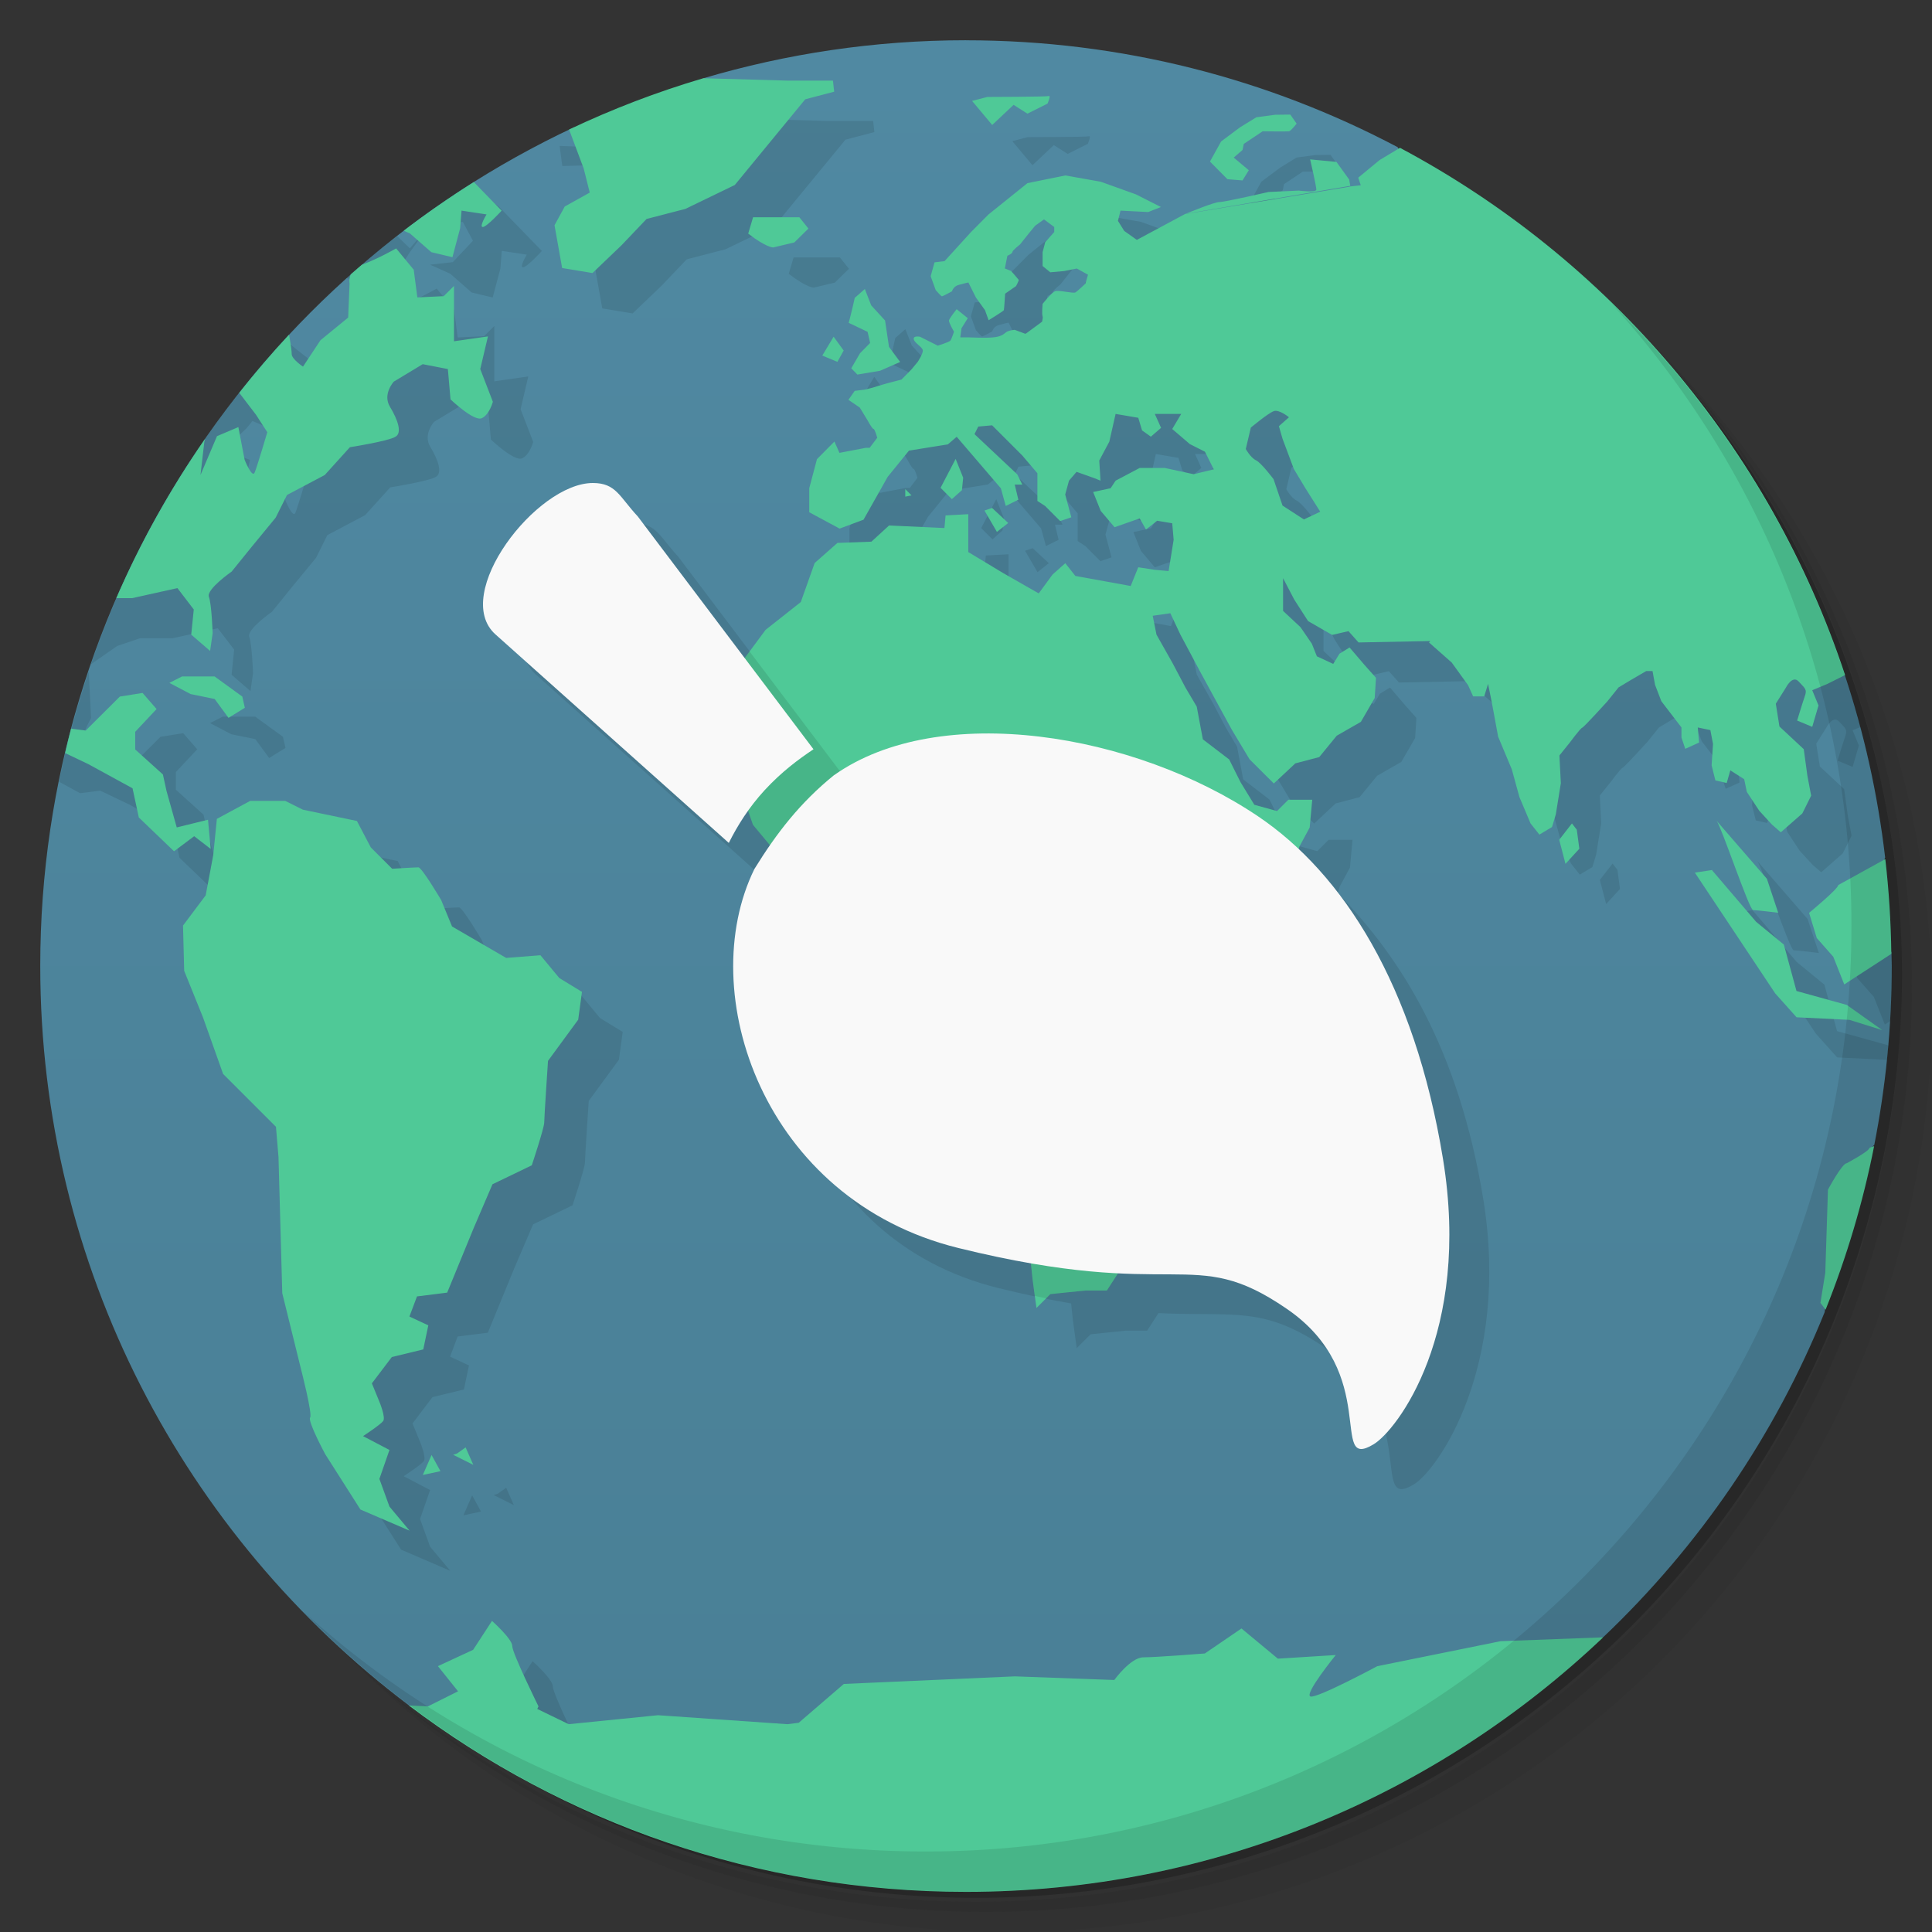 <svg xmlns="http://www.w3.org/2000/svg" viewBox="0 0 48 48">
 <rect x="0" y="0" width="48" height="48" fill="#333333" stroke="none"/>
 <defs>
  <linearGradient id="linearGradient3764" x1="1" x2="47" gradientUnits="userSpaceOnUse" gradientTransform="matrix(0,-1,1,0,-1.5e-6,48)">
   <stop style="stop-color:#497f95;stop-opacity:1"/>
   <stop offset="1" style="stop-color:#5089a2;stop-opacity:1"/>
  </linearGradient>
 </defs>
 <g>
  <path d="m 36.31 5 c 5.859 4.062 9.688 10.831 9.688 18.5 c 0 12.426 -10.07 22.5 -22.5 22.5 c -7.669 0 -14.438 -3.828 -18.5 -9.688 c 1.037 1.822 2.306 3.499 3.781 4.969 c 4.085 3.712 9.514 5.969 15.469 5.969 c 12.703 0 23 -10.298 23 -23 c 0 -5.954 -2.256 -11.384 -5.969 -15.469 c -1.469 -1.475 -3.147 -2.744 -4.969 -3.781 z m 4.969 3.781 c 3.854 4.113 6.219 9.637 6.219 15.719 c 0 12.703 -10.297 23 -23 23 c -6.081 0 -11.606 -2.364 -15.719 -6.219 c 4.16 4.144 9.883 6.719 16.219 6.719 c 12.703 0 23 -10.298 23 -23 c 0 -6.335 -2.575 -12.06 -6.719 -16.219 z" style="opacity:0.05"/>
  <path d="m 41.28 8.781 c 3.712 4.085 5.969 9.514 5.969 15.469 c 0 12.703 -10.297 23 -23 23 c -5.954 0 -11.384 -2.256 -15.469 -5.969 c 4.113 3.854 9.637 6.219 15.719 6.219 c 12.703 0 23 -10.298 23 -23 c 0 -6.081 -2.364 -11.606 -6.219 -15.719 z" style="opacity:0.1"/>
  <path d="m 31.25 2.375 c 8.615 3.154 14.75 11.417 14.75 21.13 c 0 12.426 -10.07 22.5 -22.5 22.5 c -9.708 0 -17.971 -6.135 -21.12 -14.75 a 23 23 0 0 0 44.875 -7 a 23 23 0 0 0 -16 -21.875 z" style="opacity:0.2"/>
 </g>
 <g>
  <path d="m 24 1 c -2.27 0 -4.462 0.334 -6.533 0.947 c 1.534 1.053 -1.25 2.02 -3.205 1.215 c -7.833 3.667 -13.262 11.617 -13.262 20.838 c 0 7.505 3.595 14.169 9.156 18.367 c 5.844 2.633 21.844 2.633 29.684 -1.699 c 2.366 -2.249 4.253 -4.995 5.494 -8.07 c 0 -0.001 0 -0.001 0 -0.002 c 0.234 -1.595 0.667 -3.594 1.23 -4.15 l 0.002 0 c 0.282 -1.438 0.434 -2.923 0.434 -4.443 c 0 -0.118 -0.006 -0.234 -0.008 -0.352 c -0.001 0 -0.001 0 -0.002 0 c -0.992 -0.649 -0.556 -1.182 -0.154 -2.348 c -0.185 -1.577 -0.527 -3.105 -1.014 -4.568 c -1.826 -0.738 -7.823 -7.734 -11.1 -13.08 c -3.203 -1.692 -6.85 -2.654 -10.725 -2.654 z" style="fill:url(#linearGradient3764);fill-opacity:1"/>
  <path d="m 17.1,2.906 -0.844,0.25 -0.977,0.066 -0.594,0.434 -0.781,-0.031 0.066,0.5 1.121,-0.031 0.41,1.094 0.148,0.598 -0.621,0.348 -0.254,0.465 0.189,1.063 0.754,0.125 0.719,-0.688 0.625,-0.656 0.965,-0.25 1.229,-0.594 0.719,-0.875 1.031,-1.254 0.719,-0.189 -0.031,-0.275 -1.121,0 L 17.103,2.91 17.099,2.908 Z m 9.957,0.48 C 27.002,3.406 25.53,3.407 25.53,3.407 l -0.379,0.1 0.5,0.598 0.531,-0.5 0.344,0.219 0.5,-0.25 c 0,0 0.09,-0.212 0.031,-0.188 z m 6,0.461 -0.375,0.004 -0.469,0.063 -0.406,0.25 -0.469,0.35 -0.277,0.5 0.434,0.438 L 31.87,5.483 32.026,5.229 31.651,4.915 31.87,4.727 31.901,4.575 32.37,4.262 c 0,0 0.609,0.008 0.656,0 0.051,-0.012 0.189,-0.191 0.189,-0.191 L 33.057,3.848 Z M 36.121,4.452 35.9,4.598 35.275,4.973 34.744,5.411 34.807,5.6 34.53,5.631 l 0,0.004 -4.084,0.68 L 30.464,6.303 29.243,6.957 28.93,6.734 28.774,6.484 28.838,6.23 29.526,6.265 29.842,6.14 29.221,5.826 28.346,5.512 27.467,5.356 l -0.941,0.191 -0.969,0.779 -0.436,0.439 -0.654,0.719 -0.25,0.031 -0.096,0.344 0.125,0.344 c 0,0 0.133,0.156 0.156,0.156 0.02,0 0.25,-0.125 0.25,-0.125 0,0 0.027,-0.117 0.156,-0.156 0.133,-0.039 0.25,-0.063 0.25,-0.063 l 0.188,0.375 0.225,0.313 0.09,0.25 c 0,0 0.363,-0.223 0.379,-0.25 0.008,-0.031 0.031,-0.41 0.031,-0.41 l 0.271,-0.188 c 0,0 0.074,-0.133 0.066,-0.156 C 26.296,7.929 26.119,7.73 26.119,7.73 L 25.965,7.667 26.028,7.351 c 0,0 0.125,-0.051 0.125,-0.094 0,-0.039 0.191,-0.189 0.191,-0.189 l 0.219,-0.275 0.156,-0.189 0.219,-0.156 0.254,0.189 0,0.125 -0.223,0.25 -0.066,0.25 0,0.344 0.191,0.156 0.344,-0.031 0.314,-0.063 0.277,0.154 -0.063,0.221 c 0,0 -0.195,0.188 -0.25,0.219 -0.059,0.031 -0.41,-0.063 -0.5,-0.031 -0.09,0.031 -0.314,0.316 -0.314,0.316 0,0 -0.023,0.248 0,0.313 0.012,0.023 -0.004,0.071 -0.012,0.129 l -0.025,0.02 -0.379,0.277 -0.025,0 -0.25,-0.094 c 0,0 -0.158,0.008 -0.225,0.066 -0.063,0.051 -0.119,0.102 -0.313,0.121 -0.191,0.02 -0.565,0 -0.6,0 l -0.219,0 0.031,-0.227 0.156,-0.25 -0.277,-0.223 c 0,0 -0.184,0.23 -0.191,0.281 -0.004,0.055 0.125,0.277 0.125,0.277 0,0 -0.059,0.184 -0.09,0.223 -0.035,0.039 -0.313,0.125 -0.313,0.125 L 23.856,9.362 c 0,0 -0.18,-0.038 -0.156,0.064 0.027,0.102 0.227,0.195 0.227,0.281 0,0.082 -0.125,0.275 -0.125,0.275 l -0.156,0.189 -0.25,0.254 -0.344,0.09 c 0,0 -0.251,0.07 -0.314,0.094 -0.066,0.023 -0.254,0.066 -0.254,0.066 l -0.25,0.031 -0.156,0.223 0.281,0.189 0.189,0.311 c 0,0 0.117,0.223 0.152,0.223 0.031,0 0.094,0.219 0.094,0.219 l -0.189,0.25 -0.094,0 -0.656,0.125 -0.125,-0.281 -0.434,0.438 -0.191,0.723 0,0.598 0.754,0.406 0.594,-0.223 0.6,-1.063 0.529,-0.652 0.967,-0.156 0.219,-0.188 1.098,1.281 0.121,0.438 0.314,-0.156 -0.09,-0.375 0.188,0 -0.125,-0.254 -1.063,-1 0.094,-0.188 0.344,-0.031 0.75,0.75 0.375,0.441 0,0.688 0.191,0.125 0.375,0.375 0.275,-0.094 -0.15,-0.566 0.094,-0.344 0.188,-0.219 0.439,0.156 0.156,0.063 -0.031,-0.5 0.25,-0.469 0.156,-0.689 0.563,0.096 0.094,0.313 0.219,0.156 0.254,-0.219 -0.156,-0.346 0.656,0 -0.223,0.375 0.438,0.375 0.375,0.189 0.219,0.438 -0.5,0.121 -0.719,-0.156 -0.621,0 -0.598,0.316 -0.125,0.188 -0.434,0.094 0.188,0.469 0.344,0.406 0.625,-0.219 0.156,0.277 0.277,-0.219 0.375,0.063 0.035,0.41 -0.125,0.777 -0.344,-0.031 -0.41,-0.063 -0.188,0.465 -1.375,-0.25 -0.25,-0.316 -0.316,0.281 -0.344,0.469 -0.875,-0.5 -0.875,-0.527 0,-0.941 -0.564,0.031 -0.029,0.313 -1.375,-0.063 -0.439,0.402 -0.844,0.031 -0.566,0.5 -0.344,0.969 -0.875,0.691 -0.518,0.699 -2.656,-3.518 c -0.457,-0.489 -0.537,-0.83 -1.115,-0.83 -1.406,0 -3.531,2.769 -2.42,3.762 l 5.797,5.18 c 0.131,-0.261 0.295,-0.525 0.48,-0.787 l 0.119,0.338 0.422,0.508 c -0.132,0.19 -0.259,0.384 -0.385,0.588 -1.107,3.062 0.211,8.22 5.064,9.418 0.676,0.166 1.271,0.289 1.803,0.381 l 0.045,0.422 0.094,0.688 0.346,-0.344 0.875,-0.09 0.529,0 0.281,-0.436 c 1.915,0.092 2.598,-0.197 4.178,0.885 2.368,1.61 1.043,4.049 2.166,3.371 0.577,-0.343 2.405,-2.908 1.725,-7.094 -0.612,-3.724 -2.041,-5.992 -3.613,-7.592 l 0.047,-0.168 0.254,-0.469 0.064,-0.691 -0.594,0 -0.281,0.281 -0.564,-0.156 -0.344,-0.563 -0.281,-0.564 -0.652,-0.5 -0.152,-0.813 -0.281,-0.475 -0.313,-0.594 -0.406,-0.719 -0.094,-0.469 0.438,-0.064 0.25,0.531 0.5,0.938 0.375,0.689 0.41,0.75 0.434,0.723 0.602,0.6 0.535,-0.5 0.594,-0.156 0.436,-0.531 0.6,-0.344 0.344,-0.594 0.031,-0.5 -0.281,-0.316 -0.375,-0.438 -0.25,0.154 -0.156,0.254 -0.406,-0.188 -0.125,-0.314 -0.281,-0.41 -0.434,-0.404 0,-0.814 0.277,0.531 0.344,0.535 0.598,0.344 0.406,-0.094 0.25,0.281 1.785,-0.035 -0.035,0.035 0.566,0.5 0.406,0.563 0.125,0.277 0.273,0 0.098,-0.311 0.094,0.467 0.156,0.844 0.34,0.813 0.188,0.689 0.277,0.654 0.219,0.277 0.314,-0.188 0.094,-0.314 0.125,-0.775 -0.035,-0.688 0.254,-0.316 c 0,0 0.266,-0.359 0.314,-0.375 0.043,-0.012 0.621,-0.65 0.621,-0.65 l 0.281,-0.35 0.313,-0.188 0.375,-0.219 0.156,0 0.063,0.344 0.156,0.406 0.5,0.65 0,0.25 0.094,0.281 0.344,-0.156 -0.033,-0.375 0.313,0.066 0.066,0.344 -0.035,0.531 0.094,0.375 0.281,0.064 0.09,-0.314 0.344,0.219 0.066,0.316 0.309,0.469 0.316,0.344 0.219,0.191 0.535,-0.469 0.219,-0.441 -0.094,-0.5 -0.09,-0.656 -0.604,-0.563 -0.09,-0.566 0.25,-0.396 c 0,0 0.16,-0.32 0.316,-0.156 0.148,0.168 0.223,0.188 0.152,0.375 -0.063,0.184 -0.189,0.598 -0.189,0.598 l 0.375,0.156 0.156,-0.531 -0.156,-0.379 0.203,-0.084 C 44.707,12.339 41.035,7.497 36.131,4.449 l -0.006,0 z M 11.267,4.845 c -0.154,0.103 -0.305,0.21 -0.457,0.316 l -0.029,0.072 0.156,0.344 0.563,-0.064 0.25,0.469 -0.5,0.531 -0.563,0.063 0.5,0.225 0.531,0.465 0.523,0.125 0.191,-0.719 0.035,-0.439 0.621,0.094 c 0,0 -0.191,0.314 -0.094,0.314 0.098,0 0.469,-0.406 0.469,-0.406 L 12.397,5.137 c 0,0 -0.434,-0.344 -0.563,-0.25 -0.129,0.09 -0.469,0.063 -0.469,0.063 l -0.1,-0.104 z m 22.289,0.113 c 0,0 0.154,0.664 0.154,0.75 0,0.082 -0.439,0.025 -0.439,0.025 l -0.75,0.035 c 0,0 -1.086,0.25 -1.219,0.25 -0.133,0 -0.762,0.262 -0.813,0.281 L 30.466,6.303 30.462,6.309 34.552,5.614 34.525,5.46 34.211,5.021 33.557,4.958 Z M 10.617,5.669 10.183,6.169 9.863,5.862 C 9.433,6.197 9.013,6.544 8.609,6.909 8.98,7.002 9.471,7.202 9.558,7.141 9.687,7.047 10.183,6.266 10.183,6.266 l 0.434,-0.598 z m 9.1,0.727 -0.121,0.406 c 0.449,0.348 0.621,0.344 0.621,0.344 L 20.742,7.021 21.092,6.677 20.867,6.396 Z M 10.85,7.169 c 0,0 -0.432,0.25 -0.85,0.406 C 9.586,7.731 9.691,8.044 9.691,8.044 L 9.656,8.888 8.968,9.451 8.532,10.107 c 0,0 -0.279,-0.188 -0.279,-0.313 0,-0.125 -0.064,-0.469 -0.064,-0.469 L 7.47,8.762 c 0,0 -0.22,-0.17 -0.398,-0.328 -2.12,2.305 -3.77,5.05 -4.813,8.07 l 0.652,-0.455 0.566,-0.191 0.809,0 1.125,-0.25 0.406,0.531 -0.063,0.625 0.469,0.406 0.063,-0.441 c 0,0 -0.023,-0.719 -0.094,-0.906 -0.063,-0.188 0.566,-0.625 0.566,-0.625 l 0.496,-0.613 0.598,-0.727 0.281,-0.563 0.938,-0.496 0.625,-0.691 c 0,0 0.934,-0.148 1.121,-0.254 0.191,-0.09 0.066,-0.434 -0.125,-0.75 -0.191,-0.313 0.094,-0.625 0.094,-0.625 l 0.719,-0.434 0.625,0.121 0.066,0.754 c 0,0 0.59,0.563 0.781,0.465 0.188,-0.09 0.27,-0.406 0.27,-0.406 l -0.313,-0.813 0.191,-0.813 -0.844,0.121 0,-1.375 -0.254,0.254 -0.656,0.031 -0.09,-0.688 -0.434,-0.529 z m 11.643,1.01 -0.25,0.219 c -0.066,0.305 -0.148,0.621 -0.148,0.621 l 0.469,0.223 0.063,0.277 -0.25,0.254 -0.219,0.375 0.152,0.156 0.563,-0.094 0.5,-0.219 L 23.096,9.616 22.998,8.96 22.654,8.585 22.494,8.179 Z M 21.72,9.363 21.439,9.832 21.814,9.988 21.97,9.707 Z m -15.445,1.092 0.006,0.008 0.656,0.275 0.434,0.566 0.281,0.434 c 0,0 -0.249,0.844 -0.313,1 -0.063,0.156 -0.25,-0.313 -0.25,-0.313 L 6.933,11.611 6.402,11.838 5.992,12.803 6.086,11.99 6.211,11.427 5.557,11.177 6.12,10.646 6.276,10.455 Z m 26.383,0.758 c 0.137,-0.043 0.375,0.152 0.375,0.152 l -0.25,0.223 0.09,0.313 0.281,0.75 0.281,0.469 0.375,0.594 -0.406,0.191 -0.531,-0.344 -0.223,-0.656 c 0,0 -0.303,-0.406 -0.436,-0.469 -0.137,-0.066 -0.256,-0.281 -0.256,-0.281 l 0.125,-0.531 c 0,0 0.431,-0.359 0.564,-0.406 l 0.01,-0.004 z m -7.906,1.188 -0.375,0.719 0.281,0.281 0.25,-0.223 0.031,-0.311 -0.188,-0.467 z m 0.904,1.219 -0.188,0.064 0.309,0.531 0.281,-0.223 -0.402,-0.373 z M 2.205,16.684 c -0.299,0.89 -0.549,1.803 -0.738,2.738 l 0.523,0.285 0.5,-0.064 0.719,0.344 1.094,0.598 0.156,0.725 0.875,0.84 0.5,-0.375 0.41,0.316 -0.066,-0.725 -0.777,0.191 -0.254,-0.906 -0.09,-0.41 -0.688,-0.621 0,-0.438 L 4.9,18.616 4.552,18.216 3.988,18.306 3.14,19.15 2.451,19.06 c 0,0 -0.313,-0.531 -0.379,-0.656 -0.063,-0.125 0.191,-0.563 0.191,-0.563 L 2.204,16.685 Z m 3.322,1.121 0,0.004 -0.309,0.156 0.529,0.277 0.596,0.121 0.344,0.469 0.406,-0.25 -0.064,-0.277 -0.688,-0.5 z m 2.568,3.09 -0.875,0.004 -0.006,0.004 -0.816,0.441 -0.09,0.898 -0.189,1 -0.563,0.75 0.029,1.125 0.467,1.156 0.5,1.406 1.313,1.313 0.064,0.75 0.094,3.387 0.469,1.898 c 0,0 0.285,1.103 0.223,1.189 -0.066,0.09 0.375,0.91 0.375,0.91 l 0.875,1.375 1.221,0.525 -0.5,-0.598 -0.25,-0.689 0.25,-0.719 -0.656,-0.344 c 0,0 0.434,-0.285 0.5,-0.375 0.066,-0.09 -0.09,-0.469 -0.09,-0.469 l -0.191,-0.467 0.496,-0.654 0.781,-0.189 0.125,-0.598 -0.469,-0.219 0.188,-0.5 0.75,-0.094 0.656,-1.598 0.469,-1.094 0.979,-0.473 c 0,0 0.309,-0.927 0.309,-1.063 0,-0.129 0.094,-1.531 0.094,-1.531 l 0.75,-1.023 0.094,-0.691 -0.563,-0.344 -0.469,-0.566 -0.854,0.066 -1.344,-0.781 -0.27,-0.656 c 0,0 -0.48,-0.813 -0.566,-0.813 -0.086,0 -0.65,0.035 -0.65,0.035 L 10.224,22.048 9.88,21.392 8.534,21.111 8.096,20.892 Z m 35.563,0.496 c 0.113,0.129 0.813,2.219 0.906,2.219 0.09,0 0.625,0.066 0.625,0.066 L 44.908,22.83 Z m -3.594,0.064 -0.316,0.406 0.156,0.6 0.344,-0.375 -0.063,-0.475 z m 3.49,1.156 -0.438,0.066 1.996,3 0.531,0.594 1.246,0.061 c 0.012,-0.116 0.017,-0.233 0.027,-0.35 l -0.025,-0.018 -1.25,-0.346 -0.314,-1.154 -0.688,-0.564 -1.094,-1.281 0.008,-0.008 z m 3.424,0.213 -0.297,0.162 c 0,0.094 -0.727,0.691 -0.727,0.691 l 0.191,0.625 0.41,0.465 0.273,0.688 0.135,-0.088 c 0.027,-0.453 0.043,-0.906 0.043,-1.365 0,-0.394 -0.01,-0.788 -0.029,-1.178 z m -34.402,14.14 -0.215,0.15 -0.094,0.031 0.5,0.25 -0.191,-0.432 z m -0.848,0.184 0.002,0.004 0.002,-0.004 z m 0.002,0.004 -0.217,0.496 0.438,-0.094 z m 1.502,4.121 -0.469,0.719 -0.875,0.406 0.5,0.625 1.998,0.373 c 0,0 -0.652,-1.32 -0.652,-1.5 0,-0.176 -0.5,-0.621 -0.5,-0.621 z" style="fill:#000;opacity:0.1;fill-opacity:1"/>
  <path d="m 17.475,1.943 c -1.152,0.34 -2.267,0.767 -3.336,1.275 l 0.363,0.969 0.15,0.598 -0.621,0.346 -0.254,0.465 0.189,1.063 0.754,0.125 0.719,-0.688 0.625,-0.656 0.965,-0.25 1.227,-0.594 0.719,-0.875 1.031,-1.254 0.719,-0.189 -0.031,-0.275 -1.121,0 -2.098,-0.059 z m 8.582,0.443 C 26.002,2.406 24.53,2.409 24.53,2.409 l -0.379,0.098 0.5,0.598 0.531,-0.5 0.344,0.219 0.5,-0.25 c 0,0 0.09,-0.211 0.031,-0.188 z m 6,0.461 -0.375,0.004 -0.469,0.063 -0.406,0.25 -0.469,0.35 -0.277,0.5 0.434,0.438 L 30.87,4.483 31.026,4.229 30.651,3.915 30.87,3.727 30.901,3.575 31.37,3.262 c 0,0 0.609,0.008 0.656,0 0.051,-0.012 0.188,-0.191 0.188,-0.191 L 32.058,2.848 Z m 2.717,0.83 -0.498,0.299 -0.531,0.438 0.063,0.189 -0.277,0.031 0,0.004 -4.084,0.68 L 29.463,5.306 28.244,5.96 27.931,5.737 27.775,5.487 27.839,5.233 28.527,5.268 28.843,5.143 28.222,4.829 27.347,4.515 26.468,4.359 25.527,4.55 l -0.969,0.779 -0.436,0.439 -0.654,0.719 -0.25,0.031 -0.096,0.344 0.125,0.344 c 0,0 0.133,0.156 0.156,0.156 0.02,0 0.25,-0.125 0.25,-0.125 0,0 0.027,-0.117 0.156,-0.156 0.133,-0.039 0.25,-0.063 0.25,-0.063 l 0.188,0.375 0.225,0.313 0.09,0.25 c 0,0 0.363,-0.223 0.379,-0.25 0.008,-0.031 0.031,-0.41 0.031,-0.41 l 0.271,-0.188 c 0,0 0.074,-0.133 0.066,-0.156 C 25.297,6.932 25.121,6.733 25.121,6.733 L 24.965,6.67 25.028,6.354 c 0,0 0.125,-0.051 0.125,-0.094 0,-0.039 0.191,-0.189 0.191,-0.189 l 0.219,-0.275 0.156,-0.189 0.219,-0.156 0.254,0.189 0,0.125 -0.223,0.25 -0.066,0.25 0,0.344 0.191,0.156 0.344,-0.031 0.314,-0.063 0.279,0.154 -0.064,0.221 c 0,0 -0.195,0.188 -0.25,0.219 -0.059,0.031 -0.41,-0.063 -0.5,-0.031 -0.09,0.031 -0.314,0.316 -0.314,0.316 0,0 -0.023,0.249 0,0.313 0.012,0.023 -0.004,0.071 -0.012,0.129 l -0.025,0.018 -0.379,0.279 -0.025,0 -0.25,-0.094 c 0,0 -0.158,0.008 -0.225,0.066 -0.063,0.051 -0.12,0.102 -0.313,0.121 -0.191,0.02 -0.563,0 -0.598,0 l -0.219,0 0.031,-0.227 0.156,-0.25 -0.277,-0.223 c 0,0 -0.184,0.23 -0.191,0.281 -0.004,0.055 0.125,0.279 0.125,0.279 0,0 -0.059,0.182 -0.09,0.221 -0.035,0.039 -0.313,0.125 -0.313,0.125 L 22.859,8.367 c 0,0 -0.18,-0.038 -0.156,0.064 0.027,0.102 0.225,0.195 0.225,0.281 0,0.082 -0.125,0.275 -0.125,0.275 l -0.156,0.189 -0.25,0.254 -0.344,0.09 c 0,0 -0.251,0.07 -0.314,0.094 -0.066,0.023 -0.254,0.066 -0.254,0.066 l -0.25,0.031 -0.156,0.223 0.281,0.191 0.189,0.309 c 0,0 0.119,0.223 0.154,0.223 0.031,0 0.092,0.219 0.092,0.219 l -0.189,0.25 -0.094,0 -0.656,0.125 -0.125,-0.281 -0.434,0.438 -0.191,0.721 0,0.598 0.754,0.406 0.594,-0.221 0.6,-1.064 0.529,-0.652 0.967,-0.156 0.219,-0.188 1.098,1.281 0.121,0.438 0.313,-0.156 -0.09,-0.375 0.188,0 -0.125,-0.254 -1.063,-1 0.094,-0.188 0.344,-0.031 0.75,0.75 0.375,0.441 0,0.688 0.191,0.125 0.375,0.375 0.277,-0.094 -0.152,-0.566 0.094,-0.344 0.188,-0.219 0.439,0.156 0.156,0.063 -0.031,-0.5 0.25,-0.469 0.156,-0.689 0.563,0.096 0.094,0.313 0.219,0.156 0.254,-0.219 -0.156,-0.346 0.656,0 -0.223,0.375 0.438,0.375 0.375,0.189 0.219,0.438 -0.5,0.121 -0.719,-0.156 -0.621,0 -0.598,0.316 -0.125,0.188 -0.434,0.094 0.188,0.469 0.344,0.406 0.625,-0.219 0.156,0.277 0.277,-0.219 0.375,0.063 0.035,0.41 -0.125,0.777 -0.344,-0.031 -0.41,-0.063 -0.188,0.465 -1.375,-0.25 -0.25,-0.316 -0.316,0.281 -0.344,0.469 -0.875,-0.5 -0.875,-0.527 0,-0.941 -0.564,0.031 -0.029,0.313 -1.375,-0.063 -0.439,0.402 -0.844,0.031 -0.566,0.5 -0.344,0.969 -0.875,0.691 -0.625,0.844 -0.031,1.625 -0.188,0.5 -0.063,0.598 0.375,0.652 0.219,0.625 0.754,0.906 6.132,9.816 0.063,0.594 0.094,0.688 0.346,-0.344 0.875,-0.09 0.529,0 0.971,-1.5 3.663,-9.002 0.15,-0.531 0.254,-0.469 0.064,-0.691 -0.594,0 -0.281,0.281 -0.564,-0.156 -0.344,-0.563 -0.281,-0.563 -0.654,-0.5 -0.152,-0.813 -0.281,-0.475 -0.313,-0.594 -0.406,-0.719 -0.094,-0.469 0.438,-0.063 0.25,0.531 0.5,0.938 0.375,0.688 0.41,0.75 0.434,0.723 0.602,0.6 0.535,-0.5 0.594,-0.156 0.434,-0.531 0.6,-0.344 0.344,-0.594 0.031,-0.5 -0.281,-0.316 -0.375,-0.438 -0.25,0.154 -0.156,0.254 -0.406,-0.188 -0.125,-0.313 -0.281,-0.41 -0.434,-0.406 0,-0.813 0.277,0.531 0.344,0.535 0.598,0.344 0.406,-0.094 0.25,0.281 1.785,-0.035 -0.035,0.035 0.566,0.5 0.406,0.563 0.125,0.277 0.275,0 0.096,-0.311 0.094,0.467 0.156,0.844 0.34,0.813 0.189,0.688 0.277,0.656 0.219,0.277 0.314,-0.188 0.094,-0.314 0.125,-0.775 -0.035,-0.689 0.254,-0.316 c 0,0 0.265,-0.359 0.313,-0.375 0.043,-0.012 0.621,-0.65 0.621,-0.65 l 0.281,-0.35 0.313,-0.188 0.375,-0.219 0.156,0 0.063,0.344 0.156,0.406 0.5,0.652 0,0.25 0.094,0.281 0.344,-0.156 -0.033,-0.375 0.313,0.066 0.066,0.344 -0.035,0.531 0.094,0.375 0.281,0.064 0.09,-0.314 0.344,0.219 0.066,0.316 0.309,0.469 0.316,0.344 0.219,0.191 0.535,-0.469 0.219,-0.441 -0.094,-0.5 -0.09,-0.656 -0.604,-0.563 -0.09,-0.566 0.25,-0.398 c 0,0 0.16,-0.32 0.316,-0.156 0.148,0.168 0.223,0.188 0.152,0.375 -0.063,0.184 -0.188,0.598 -0.188,0.598 l 0.375,0.156 0.156,-0.531 -0.156,-0.379 0.375,-0.156 0.441,-0.221 C 43.97,11.116 39.966,6.432 34.781,3.672 Z M 29.461,5.306 29.457,5.312 33.547,4.617 33.52,4.461 33.204,4.023 32.55,3.96 c 0,0 0.154,0.664 0.154,0.75 0,0.082 -0.438,0.025 -0.438,0.025 l -0.75,0.035 c 0,0 -1.086,0.25 -1.219,0.25 -0.133,0 -0.762,0.262 -0.813,0.281 L 29.461,5.305 Z M 11.773,4.523 c -0.6,0.377 -1.182,0.78 -1.742,1.209 l 0.154,0.068 0.531,0.465 0.525,0.125 0.191,-0.719 0.035,-0.438 0.621,0.094 c 0,0 -0.191,0.313 -0.094,0.313 0.098,0 0.469,-0.406 0.469,-0.406 L 11.772,4.523 Z m 6.937,0.875 -0.121,0.406 c 0.449,0.348 0.621,0.344 0.621,0.344 L 19.735,6.023 20.085,5.679 19.86,5.398 Z M 9.843,6.171 c 0,0 -0.432,0.25 -0.85,0.406 C 8.991,6.579 8.989,6.579 8.987,6.581 8.896,6.66 8.804,6.737 8.714,6.817 8.661,6.937 8.685,7.046 8.685,7.046 L 8.65,7.89 7.962,8.453 7.528,9.109 c 0,0 -0.281,-0.188 -0.281,-0.313 0,-0.125 -0.063,-0.469 -0.063,-0.469 L 7.176,8.321 C 6.746,8.783 6.335,9.263 5.944,9.759 l 0.416,0.545 0.281,0.434 c 0,0 -0.249,0.844 -0.313,1 -0.063,0.156 -0.25,-0.313 -0.25,-0.313 l -0.156,-0.814 -0.531,0.225 -0.41,0.965 0.094,-0.811 0.02,-0.086 c -0.858,1.237 -1.6,2.56 -2.205,3.957 l 0.393,0 1.125,-0.25 0.406,0.531 -0.063,0.625 0.469,0.406 0.063,-0.441 c 0,0 -0.023,-0.719 -0.094,-0.906 -0.063,-0.188 0.566,-0.625 0.566,-0.625 L 6.251,13.588 6.849,12.861 7.13,12.298 8.068,11.802 8.693,11.111 c 0,0 0.934,-0.148 1.121,-0.254 0.191,-0.09 0.066,-0.434 -0.125,-0.75 C 9.498,9.794 9.783,9.482 9.783,9.482 l 0.719,-0.434 0.625,0.121 0.066,0.754 c 0,0 0.59,0.563 0.781,0.465 0.188,-0.09 0.271,-0.406 0.271,-0.406 l -0.313,-0.813 0.191,-0.811 -0.844,0.121 0,-1.375 L 11.025,7.358 10.369,7.389 10.279,6.701 9.841,6.17 Z m 11.643,1.01 -0.25,0.219 c -0.066,0.305 -0.15,0.621 -0.15,0.621 l 0.469,0.223 0.063,0.277 -0.25,0.254 -0.219,0.375 0.152,0.156 0.563,-0.094 0.5,-0.219 L 22.087,8.618 21.989,7.962 21.645,7.587 21.487,7.181 Z M 20.711,8.365 20.43,8.834 20.805,8.99 20.961,8.709 Z m 10.938,1.848 c 0.137,-0.043 0.375,0.154 0.375,0.154 l -0.25,0.221 0.09,0.313 0.281,0.75 0.281,0.469 0.375,0.594 -0.406,0.191 -0.531,-0.344 -0.223,-0.656 c 0,0 -0.303,-0.406 -0.436,-0.469 -0.137,-0.066 -0.254,-0.281 -0.254,-0.281 l 0.125,-0.531 c 0,0 0.431,-0.359 0.564,-0.406 l 0.008,-0.004 z m -7.906,1.188 -0.375,0.719 0.281,0.281 0.25,-0.223 0.031,-0.309 -0.188,-0.469 z m -1.252,0.75 0,0.188 0.156,-0.031 -0.156,-0.156 z m 2.156,0.469 -0.188,0.064 0.309,0.531 0.281,-0.221 -0.402,-0.375 z m -20.13,4.186 0,0.004 -0.309,0.156 0.531,0.279 0.594,0.121 0.344,0.469 0.406,-0.25 -0.063,-0.279 -0.689,-0.5 z M 3.542,17.216 2.978,17.306 2.13,18.15 1.767,18.103 C 1.714,18.304 1.666,18.507 1.619,18.71 l 0.58,0.277 1.094,0.598 0.156,0.725 0.875,0.84 0.5,-0.375 0.41,0.316 -0.066,-0.725 -0.777,0.191 -0.254,-0.906 -0.09,-0.41 -0.688,-0.621 0,-0.438 0.531,-0.566 z m 2.668,2.684 -0.006,0.004 -0.816,0.441 -0.09,0.9 -0.188,1 -0.563,0.75 0.029,1.125 0.467,1.156 0.5,1.406 1.313,1.313 0.063,0.75 0.094,3.385 0.469,1.9 c 0,0 0.285,1.103 0.223,1.189 -0.066,0.09 0.375,0.91 0.375,0.91 l 0.875,1.375 1.221,0.525 -0.5,-0.598 -0.25,-0.688 0.25,-0.719 L 9.02,35.68 c 0,0 0.434,-0.285 0.5,-0.375 0.066,-0.09 -0.09,-0.469 -0.09,-0.469 l -0.191,-0.467 0.496,-0.654 0.781,-0.189 0.125,-0.598 -0.469,-0.219 0.188,-0.5 0.75,-0.094 0.656,-1.598 0.469,-1.094 0.977,-0.471 c 0,0 0.309,-0.928 0.309,-1.064 0,-0.129 0.094,-1.531 0.094,-1.531 l 0.75,-1.023 0.094,-0.691 -0.563,-0.344 -0.469,-0.566 -0.852,0.066 -1.344,-0.781 -0.27,-0.656 c 0,0 -0.48,-0.813 -0.566,-0.813 -0.086,0 -0.652,0.035 -0.652,0.035 L 9.212,21.053 8.868,20.397 7.524,20.116 7.086,19.897 l -0.875,0 z m 36.438,0.492 c 0.113,0.129 0.813,2.219 0.906,2.219 0.09,0 0.625,0.066 0.625,0.066 l -0.281,-0.844 z m -3.594,0.066 -0.316,0.406 0.156,0.598 0.344,-0.375 -0.063,-0.473 z m 7.787,0.885 -1.17,0.646 c 0,0.094 -0.725,0.691 -0.725,0.691 l 0.191,0.625 0.41,0.465 0.273,0.688 1.17,-0.76 c -0.01,-0.796 -0.061,-1.581 -0.15,-2.355 z m -4.297,0.271 -0.436,0.066 1.996,3 0.531,0.594 1.313,0.064 0.814,0.254 -0.879,-0.625 -1.25,-0.346 -0.314,-1.154 -0.688,-0.564 -1.094,-1.281 0.006,-0.008 z m 4.018,6.861 c -0.05,0.017 -0.115,0.036 -0.119,0.051 -0.02,0.086 -0.563,0.375 -0.563,0.375 -0.113,0 -0.465,0.656 -0.465,0.656 l -0.066,2.063 -0.121,0.75 0.129,0.168 c 0.52,-1.3 0.928,-2.658 1.205,-4.063 z m -34.994,7.486 -0.215,0.152 -0.094,0.031 0.5,0.25 -0.191,-0.434 z m -0.848,0.184 0.002,0.004 0.002,-0.004 z m 0.002,0.004 -0.217,0.496 0.438,-0.094 z m 1.502,4.121 -0.469,0.719 -0.875,0.406 0.5,0.625 -0.75,0.375 -0.473,-0.023 c 3.851,2.907 8.645,4.631 13.842,4.631 6.137,0 11.708,-2.408 15.832,-6.324 l -2.549,0.096 -3.064,0.621 c 0,0 -1.477,0.793 -1.656,0.754 -0.18,-0.043 0.625,-1.031 0.625,-1.031 l -1.439,0.09 -0.904,-0.75 -0.91,0.621 c 0,0 -1.215,0.096 -1.527,0.096 -0.316,0 -0.723,0.563 -0.723,0.563 l -2.469,-0.09 -4.25,0.188 -1.121,0.965 -0.281,0.035 -3.215,-0.223 -2.219,0.223 -0.781,-0.379 0.031,-0.063 c 0,0 -0.652,-1.32 -0.652,-1.5 0,-0.176 -0.5,-0.621 -0.5,-0.621 l -0.002,-0.002 z" style="fill:#4fc997;fill-opacity:1"/>
  <path d="m 18.623 16.186 -0.227 0.307 0.092 3.375 0.219 0.625 0.73 0.877 1.775 -1.754 z m 6.971 15.03 0.063 0.594 0.055 0.387 c 0.094 0.02 0.192 0.042 0.283 0.061 l 0.104 -0.104 0.875 -0.09 0.529 0 0.971 -1.5 z" style="fill:#000;opacity:0.1;fill-opacity:1"/>
 </g>
 <g>
  <g>
   <g transform="translate(1,1)">
    <g style="opacity:0.1">
     <!-- color: #5fad38 -->
    </g>
   </g>
  </g>
 </g>
 <g>
  <g>
   <!-- color: #5fad38 -->
  </g>
 </g>
 <g>
  <path d="m 40.03 7.531 c 3.712 4.084 5.969 9.514 5.969 15.469 0 12.703 -10.297 23 -23 23 c -5.954 0 -11.384 -2.256 -15.469 -5.969 4.178 4.291 10.01 6.969 16.469 6.969 c 12.703 0 23 -10.298 23 -23 0 -6.462 -2.677 -12.291 -6.969 -16.469 z" style="opacity:0.1"/>
 </g>
 <path d="m 14.73 12 c -1.406 0 -3.53 2.769 -2.42 3.762 l 5.797 5.18 c 0.219 -0.437 0.5 -0.885 0.89 -1.31 0.426 -0.461 0.836 -0.763 1.214 -1.017 l -4.366 -5.785 c -0.457 -0.489 -0.538 -0.83 -1.117 -0.83 z m 5.988 7.261 c -0.838 0.68 -1.42 1.43 -1.974 2.327 -1.505 3.062 0.212 8.222 5.065 9.418 5.501 1.355 5.795 -0.11 8.151 1.505 2.368 1.61 1.042 4.051 2.165 3.373 0.577 -0.343 2.434 -2.76 1.725 -7.095 c -0.709 -4.335 -2.492 -7.088 -4.587 -8.503 -3.069 -2.073 -7.925 -2.88 -10.545 -1.024" style="fill:#f9f9f9;fill-opacity:1;stroke:none;fill-rule:nonzero"/>
</svg>

